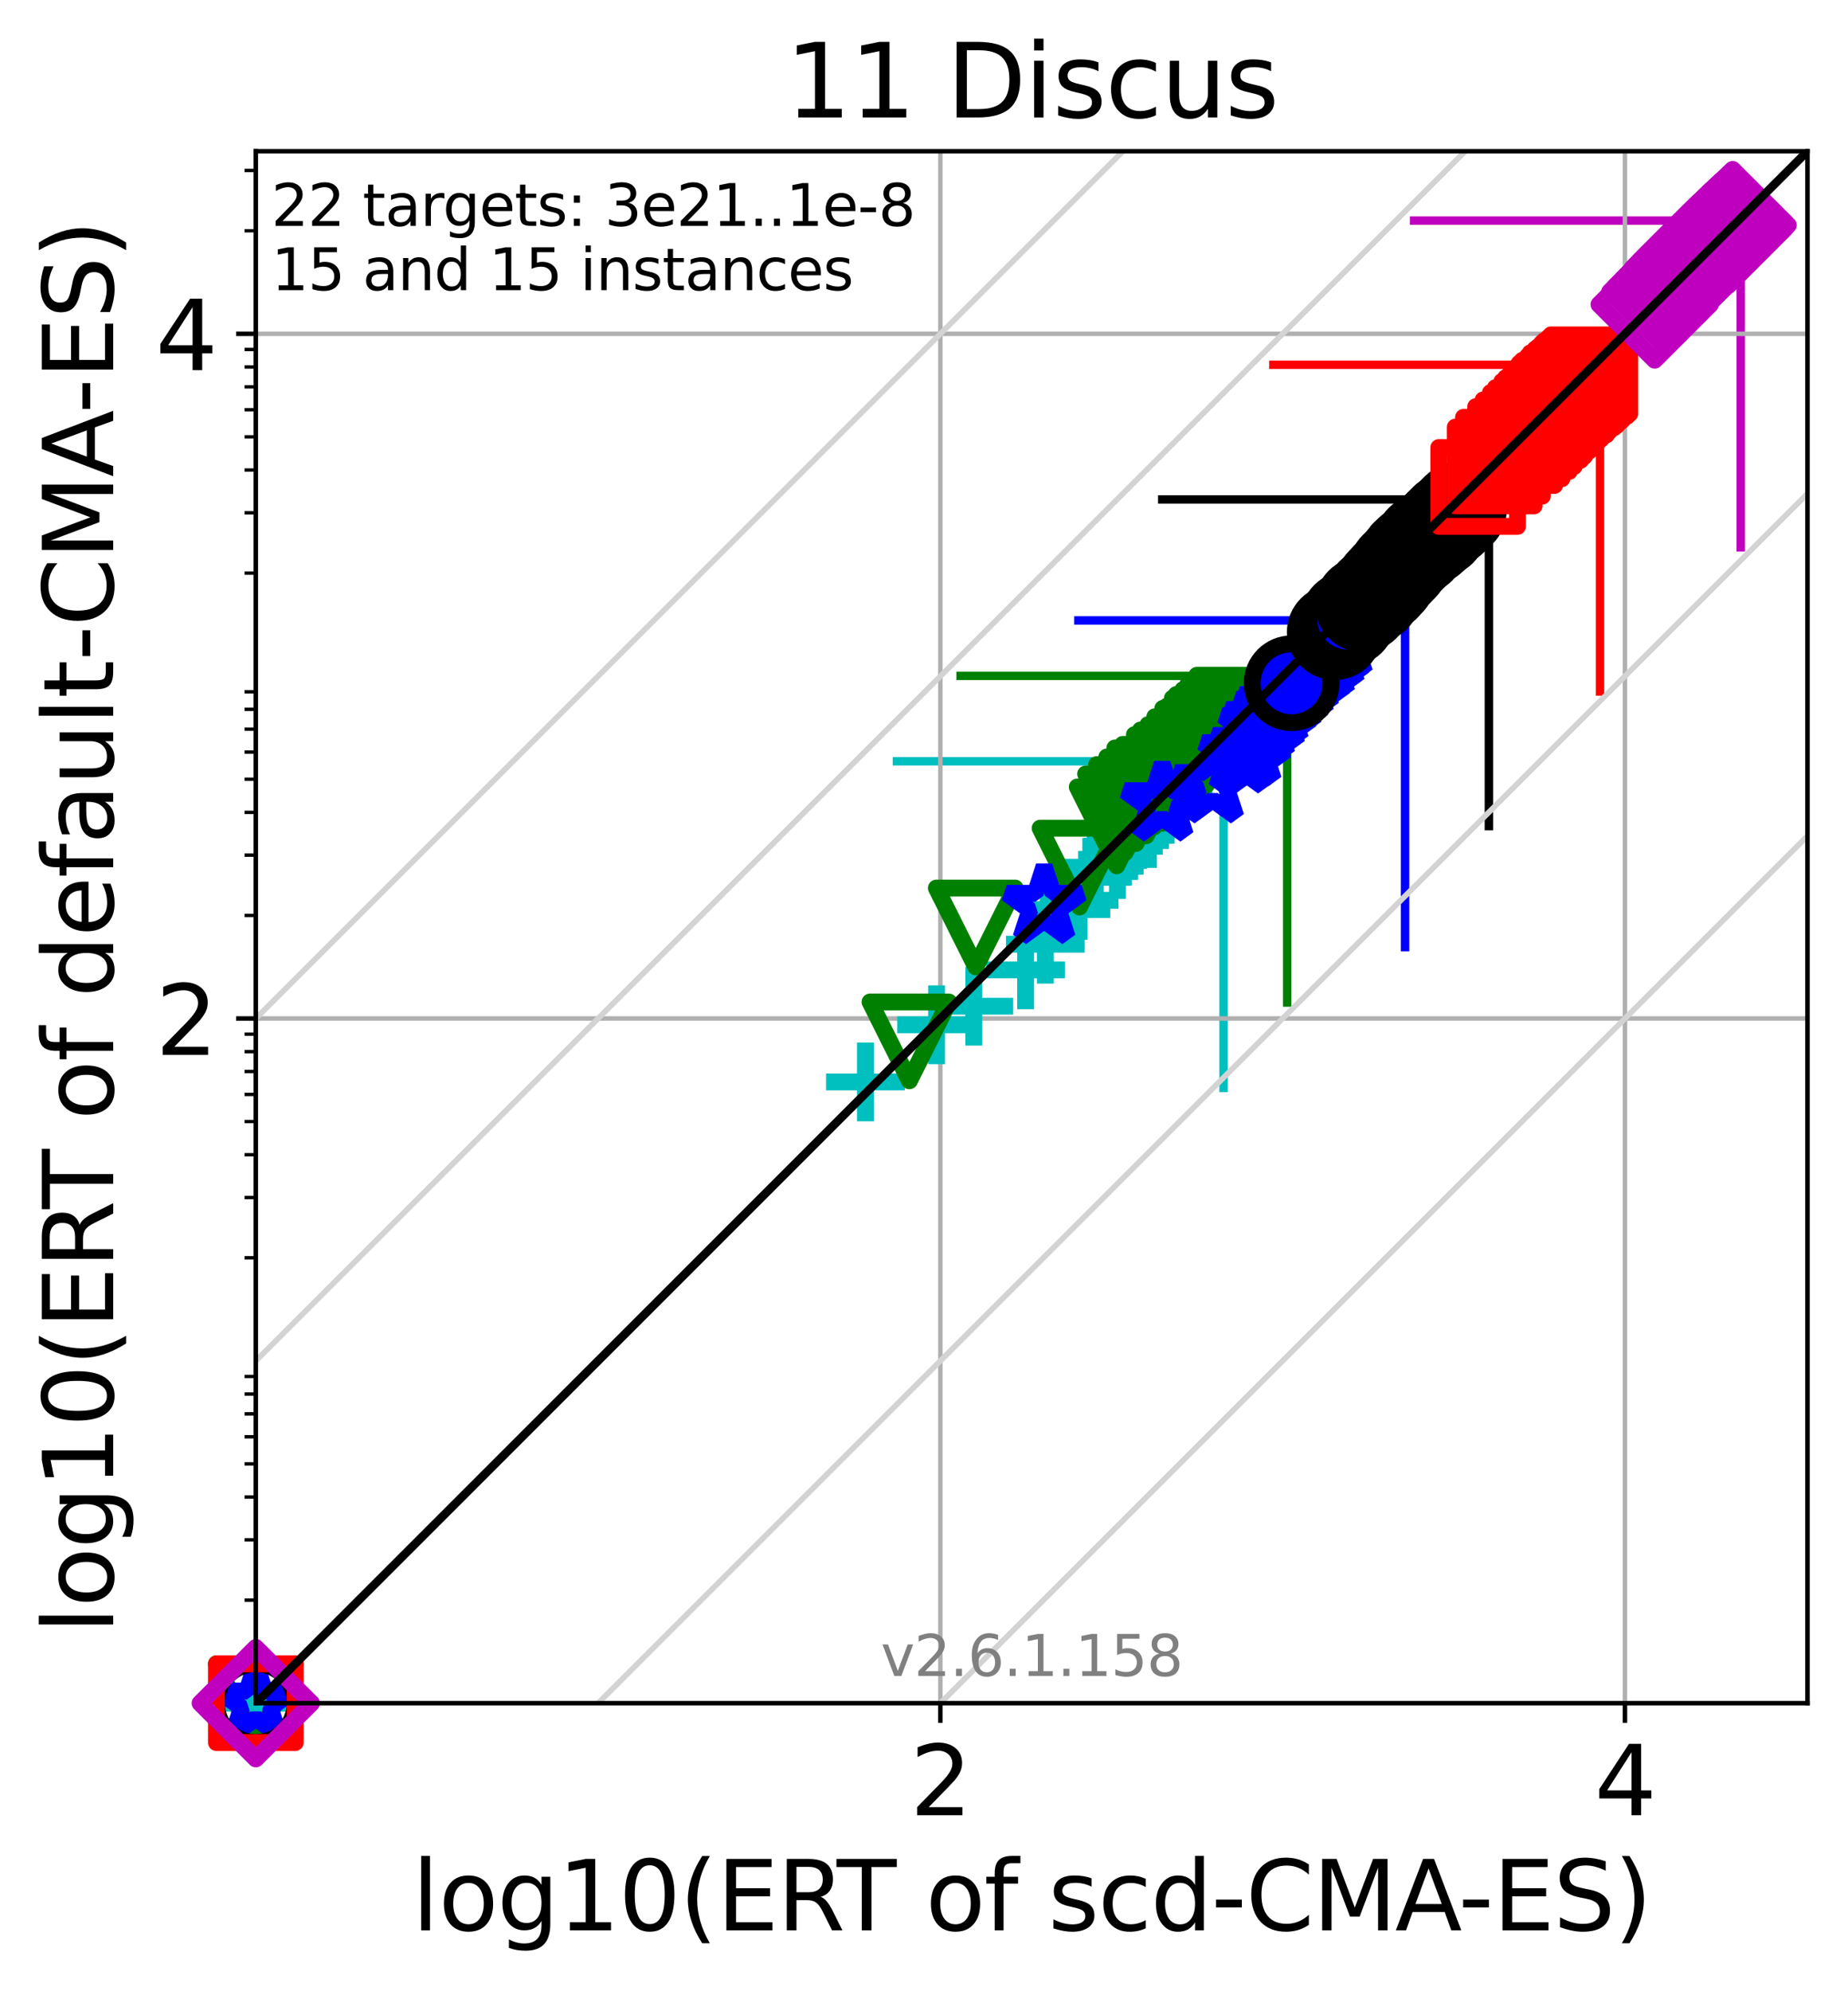 <?xml version="1.0" encoding="utf-8" standalone="no"?>
<!DOCTYPE svg PUBLIC "-//W3C//DTD SVG 1.1//EN"
  "http://www.w3.org/Graphics/SVG/1.1/DTD/svg11.dtd">
<svg xmlns:xlink="http://www.w3.org/1999/xlink" width="328.469pt" height="353.783pt" viewBox="0 0 328.469 353.783" xmlns="http://www.w3.org/2000/svg" version="1.1">
 <defs>
  <style type="text/css">*{stroke-linejoin: round; stroke-linecap: butt}</style>
 </defs>
 <g id="figure_1">
  <g id="patch_1">
   <path d="M 0 353.783 
L 328.469 353.783 
L 328.469 0 
L 0 0 
z
" style="fill: #ffffff"/>
  </g>
  <g id="axes_1">
   <g id="patch_2">
    <path d="M 45.469 302.677 
L 321.269 302.677 
L 321.269 26.877 
L 45.469 26.877 
z
" style="fill: #ffffff"/>
   </g>
   <g id="line2d_1">
    <path d="M 217.482 193.348 
L 217.482 135.293 
" clip-path="url(#p3192cc06ac)" style="fill: none; stroke: #00bfbf; stroke-width: 1.5; stroke-linecap: square"/>
   </g>
   <g id="line2d_2">
    <path d="M 159.427 135.293 
L 217.482 135.293 
" clip-path="url(#p3192cc06ac)" style="fill: none; stroke: #00bfbf; stroke-width: 1.5; stroke-linecap: square"/>
   </g>
   <g id="line2d_3">
    <path d="M 228.791 178.163 
L 228.791 120.109 
" clip-path="url(#p3192cc06ac)" style="fill: none; stroke: #008000; stroke-width: 1.5; stroke-linecap: square"/>
   </g>
   <g id="line2d_4">
    <path d="M 170.737 120.109 
L 228.791 120.109 
" clip-path="url(#p3192cc06ac)" style="fill: none; stroke: #008000; stroke-width: 1.5; stroke-linecap: square"/>
   </g>
   <g id="line2d_5">
    <path d="M 249.738 168.308 
L 249.738 110.253 
" clip-path="url(#p3192cc06ac)" style="fill: none; stroke: #0000ff; stroke-width: 1.5; stroke-linecap: square"/>
   </g>
   <g id="line2d_6">
    <path d="M 191.683 110.253 
L 249.738 110.253 
" clip-path="url(#p3192cc06ac)" style="fill: none; stroke: #0000ff; stroke-width: 1.5; stroke-linecap: square"/>
   </g>
   <g id="line2d_7">
    <path d="M 264.64 146.815 
L 264.64 88.76 
" clip-path="url(#p3192cc06ac)" style="fill: none; stroke: #000000; stroke-width: 1.5; stroke-linecap: square"/>
   </g>
   <g id="line2d_8">
    <path d="M 206.585 88.76 
L 264.64 88.76 
" clip-path="url(#p3192cc06ac)" style="fill: none; stroke: #000000; stroke-width: 1.5; stroke-linecap: square"/>
   </g>
   <g id="line2d_9">
    <path d="M 284.389 122.887 
L 284.389 64.832 
" clip-path="url(#p3192cc06ac)" style="fill: none; stroke: #ff0000; stroke-width: 1.5; stroke-linecap: square"/>
   </g>
   <g id="line2d_10">
    <path d="M 226.334 64.832 
L 284.389 64.832 
" clip-path="url(#p3192cc06ac)" style="fill: none; stroke: #ff0000; stroke-width: 1.5; stroke-linecap: square"/>
   </g>
   <g id="line2d_11">
    <path d="M 309.399 97.262 
L 309.399 39.207 
" clip-path="url(#p3192cc06ac)" style="fill: none; stroke: #bf00bf; stroke-width: 1.5; stroke-linecap: square"/>
   </g>
   <g id="line2d_12">
    <path d="M 251.344 39.207 
L 309.399 39.207 
" clip-path="url(#p3192cc06ac)" style="fill: none; stroke: #bf00bf; stroke-width: 1.5; stroke-linecap: square"/>
   </g>
   <g id="matplotlib.axis_1">
    <g id="xtick_1">
     <g id="line2d_13">
      <path d="M 167.146 302.677 
L 167.146 26.877 
" clip-path="url(#p3192cc06ac)" style="fill: none; stroke: #b0b0b0; stroke-width: 0.8; stroke-linecap: square"/>
     </g>
     <g id="line2d_14">
      <defs>
       <path id="mfc54dc6ce9" d="M 0 0 
L 0 3.5 
" style="stroke: #000000; stroke-width: 0.8"/>
      </defs>
      <g>
       <use xlink:href="#mfc54dc6ce9" x="167.146" y="302.677" style="stroke: #000000; stroke-width: 0.8"/>
      </g>
     </g>
     <g id="text_1">
      <!-- 2 -->
      <g transform="translate(161.738 322.595)scale(0.17 -0.17)">
       <defs>
        <path id="DejaVuSans-32" d="M 1228 531 
L 3431 531 
L 3431 0 
L 469 0 
L 469 531 
Q 828 903 1448 1529 
Q 2069 2156 2228 2338 
Q 2531 2678 2651 2914 
Q 2772 3150 2772 3378 
Q 2772 3750 2511 3984 
Q 2250 4219 1831 4219 
Q 1534 4219 1204 4116 
Q 875 4013 500 3803 
L 500 4441 
Q 881 4594 1212 4672 
Q 1544 4750 1819 4750 
Q 2544 4750 2975 4387 
Q 3406 4025 3406 3419 
Q 3406 3131 3298 2873 
Q 3191 2616 2906 2266 
Q 2828 2175 2409 1742 
Q 1991 1309 1228 531 
z
" transform="scale(0.016)"/>
       </defs>
       <use xlink:href="#DejaVuSans-32"/>
      </g>
     </g>
    </g>
    <g id="xtick_2">
     <g id="line2d_15">
      <path d="M 288.823 302.677 
L 288.823 26.877 
" clip-path="url(#p3192cc06ac)" style="fill: none; stroke: #b0b0b0; stroke-width: 0.8; stroke-linecap: square"/>
     </g>
     <g id="line2d_16">
      <g>
       <use xlink:href="#mfc54dc6ce9" x="288.823" y="302.677" style="stroke: #000000; stroke-width: 0.8"/>
      </g>
     </g>
     <g id="text_2">
      <!-- 4 -->
      <g transform="translate(283.415 322.595)scale(0.17 -0.17)">
       <defs>
        <path id="DejaVuSans-34" d="M 2419 4116 
L 825 1625 
L 2419 1625 
L 2419 4116 
z
M 2253 4666 
L 3047 4666 
L 3047 1625 
L 3713 1625 
L 3713 1100 
L 3047 1100 
L 3047 0 
L 2419 0 
L 2419 1100 
L 313 1100 
L 313 1709 
L 2253 4666 
z
" transform="scale(0.016)"/>
       </defs>
       <use xlink:href="#DejaVuSans-34"/>
      </g>
     </g>
    </g>
    <g id="text_3">
     <!-- log10(ERT of scd-CMA-ES) -->
     <g transform="translate(73.222 343.047)scale(0.17 -0.17)">
      <defs>
       <path id="DejaVuSans-6c" d="M 603 4863 
L 1178 4863 
L 1178 0 
L 603 0 
L 603 4863 
z
" transform="scale(0.016)"/>
       <path id="DejaVuSans-6f" d="M 1959 3097 
Q 1497 3097 1228 2736 
Q 959 2375 959 1747 
Q 959 1119 1226 758 
Q 1494 397 1959 397 
Q 2419 397 2687 759 
Q 2956 1122 2956 1747 
Q 2956 2369 2687 2733 
Q 2419 3097 1959 3097 
z
M 1959 3584 
Q 2709 3584 3137 3096 
Q 3566 2609 3566 1747 
Q 3566 888 3137 398 
Q 2709 -91 1959 -91 
Q 1206 -91 779 398 
Q 353 888 353 1747 
Q 353 2609 779 3096 
Q 1206 3584 1959 3584 
z
" transform="scale(0.016)"/>
       <path id="DejaVuSans-67" d="M 2906 1791 
Q 2906 2416 2648 2759 
Q 2391 3103 1925 3103 
Q 1463 3103 1205 2759 
Q 947 2416 947 1791 
Q 947 1169 1205 825 
Q 1463 481 1925 481 
Q 2391 481 2648 825 
Q 2906 1169 2906 1791 
z
M 3481 434 
Q 3481 -459 3084 -895 
Q 2688 -1331 1869 -1331 
Q 1566 -1331 1297 -1286 
Q 1028 -1241 775 -1147 
L 775 -588 
Q 1028 -725 1275 -790 
Q 1522 -856 1778 -856 
Q 2344 -856 2625 -561 
Q 2906 -266 2906 331 
L 2906 616 
Q 2728 306 2450 153 
Q 2172 0 1784 0 
Q 1141 0 747 490 
Q 353 981 353 1791 
Q 353 2603 747 3093 
Q 1141 3584 1784 3584 
Q 2172 3584 2450 3431 
Q 2728 3278 2906 2969 
L 2906 3500 
L 3481 3500 
L 3481 434 
z
" transform="scale(0.016)"/>
       <path id="DejaVuSans-31" d="M 794 531 
L 1825 531 
L 1825 4091 
L 703 3866 
L 703 4441 
L 1819 4666 
L 2450 4666 
L 2450 531 
L 3481 531 
L 3481 0 
L 794 0 
L 794 531 
z
" transform="scale(0.016)"/>
       <path id="DejaVuSans-30" d="M 2034 4250 
Q 1547 4250 1301 3770 
Q 1056 3291 1056 2328 
Q 1056 1369 1301 889 
Q 1547 409 2034 409 
Q 2525 409 2770 889 
Q 3016 1369 3016 2328 
Q 3016 3291 2770 3770 
Q 2525 4250 2034 4250 
z
M 2034 4750 
Q 2819 4750 3233 4129 
Q 3647 3509 3647 2328 
Q 3647 1150 3233 529 
Q 2819 -91 2034 -91 
Q 1250 -91 836 529 
Q 422 1150 422 2328 
Q 422 3509 836 4129 
Q 1250 4750 2034 4750 
z
" transform="scale(0.016)"/>
       <path id="DejaVuSans-28" d="M 1984 4856 
Q 1566 4138 1362 3434 
Q 1159 2731 1159 2009 
Q 1159 1288 1364 580 
Q 1569 -128 1984 -844 
L 1484 -844 
Q 1016 -109 783 600 
Q 550 1309 550 2009 
Q 550 2706 781 3412 
Q 1013 4119 1484 4856 
L 1984 4856 
z
" transform="scale(0.016)"/>
       <path id="DejaVuSans-45" d="M 628 4666 
L 3578 4666 
L 3578 4134 
L 1259 4134 
L 1259 2753 
L 3481 2753 
L 3481 2222 
L 1259 2222 
L 1259 531 
L 3634 531 
L 3634 0 
L 628 0 
L 628 4666 
z
" transform="scale(0.016)"/>
       <path id="DejaVuSans-52" d="M 2841 2188 
Q 3044 2119 3236 1894 
Q 3428 1669 3622 1275 
L 4263 0 
L 3584 0 
L 2988 1197 
Q 2756 1666 2539 1819 
Q 2322 1972 1947 1972 
L 1259 1972 
L 1259 0 
L 628 0 
L 628 4666 
L 2053 4666 
Q 2853 4666 3247 4331 
Q 3641 3997 3641 3322 
Q 3641 2881 3436 2590 
Q 3231 2300 2841 2188 
z
M 1259 4147 
L 1259 2491 
L 2053 2491 
Q 2509 2491 2742 2702 
Q 2975 2913 2975 3322 
Q 2975 3731 2742 3939 
Q 2509 4147 2053 4147 
L 1259 4147 
z
" transform="scale(0.016)"/>
       <path id="DejaVuSans-54" d="M -19 4666 
L 3928 4666 
L 3928 4134 
L 2272 4134 
L 2272 0 
L 1638 0 
L 1638 4134 
L -19 4134 
L -19 4666 
z
" transform="scale(0.016)"/>
       <path id="DejaVuSans-20" transform="scale(0.016)"/>
       <path id="DejaVuSans-66" d="M 2375 4863 
L 2375 4384 
L 1825 4384 
Q 1516 4384 1395 4259 
Q 1275 4134 1275 3809 
L 1275 3500 
L 2222 3500 
L 2222 3053 
L 1275 3053 
L 1275 0 
L 697 0 
L 697 3053 
L 147 3053 
L 147 3500 
L 697 3500 
L 697 3744 
Q 697 4328 969 4595 
Q 1241 4863 1831 4863 
L 2375 4863 
z
" transform="scale(0.016)"/>
       <path id="DejaVuSans-73" d="M 2834 3397 
L 2834 2853 
Q 2591 2978 2328 3040 
Q 2066 3103 1784 3103 
Q 1356 3103 1142 2972 
Q 928 2841 928 2578 
Q 928 2378 1081 2264 
Q 1234 2150 1697 2047 
L 1894 2003 
Q 2506 1872 2764 1633 
Q 3022 1394 3022 966 
Q 3022 478 2636 193 
Q 2250 -91 1575 -91 
Q 1294 -91 989 -36 
Q 684 19 347 128 
L 347 722 
Q 666 556 975 473 
Q 1284 391 1588 391 
Q 1994 391 2212 530 
Q 2431 669 2431 922 
Q 2431 1156 2273 1281 
Q 2116 1406 1581 1522 
L 1381 1569 
Q 847 1681 609 1914 
Q 372 2147 372 2553 
Q 372 3047 722 3315 
Q 1072 3584 1716 3584 
Q 2034 3584 2315 3537 
Q 2597 3491 2834 3397 
z
" transform="scale(0.016)"/>
       <path id="DejaVuSans-63" d="M 3122 3366 
L 3122 2828 
Q 2878 2963 2633 3030 
Q 2388 3097 2138 3097 
Q 1578 3097 1268 2742 
Q 959 2388 959 1747 
Q 959 1106 1268 751 
Q 1578 397 2138 397 
Q 2388 397 2633 464 
Q 2878 531 3122 666 
L 3122 134 
Q 2881 22 2623 -34 
Q 2366 -91 2075 -91 
Q 1284 -91 818 406 
Q 353 903 353 1747 
Q 353 2603 823 3093 
Q 1294 3584 2113 3584 
Q 2378 3584 2631 3529 
Q 2884 3475 3122 3366 
z
" transform="scale(0.016)"/>
       <path id="DejaVuSans-64" d="M 2906 2969 
L 2906 4863 
L 3481 4863 
L 3481 0 
L 2906 0 
L 2906 525 
Q 2725 213 2448 61 
Q 2172 -91 1784 -91 
Q 1150 -91 751 415 
Q 353 922 353 1747 
Q 353 2572 751 3078 
Q 1150 3584 1784 3584 
Q 2172 3584 2448 3432 
Q 2725 3281 2906 2969 
z
M 947 1747 
Q 947 1113 1208 752 
Q 1469 391 1925 391 
Q 2381 391 2643 752 
Q 2906 1113 2906 1747 
Q 2906 2381 2643 2742 
Q 2381 3103 1925 3103 
Q 1469 3103 1208 2742 
Q 947 2381 947 1747 
z
" transform="scale(0.016)"/>
       <path id="DejaVuSans-2d" d="M 313 2009 
L 1997 2009 
L 1997 1497 
L 313 1497 
L 313 2009 
z
" transform="scale(0.016)"/>
       <path id="DejaVuSans-43" d="M 4122 4306 
L 4122 3641 
Q 3803 3938 3442 4084 
Q 3081 4231 2675 4231 
Q 1875 4231 1450 3742 
Q 1025 3253 1025 2328 
Q 1025 1406 1450 917 
Q 1875 428 2675 428 
Q 3081 428 3442 575 
Q 3803 722 4122 1019 
L 4122 359 
Q 3791 134 3420 21 
Q 3050 -91 2638 -91 
Q 1578 -91 968 557 
Q 359 1206 359 2328 
Q 359 3453 968 4101 
Q 1578 4750 2638 4750 
Q 3056 4750 3426 4639 
Q 3797 4528 4122 4306 
z
" transform="scale(0.016)"/>
       <path id="DejaVuSans-4d" d="M 628 4666 
L 1569 4666 
L 2759 1491 
L 3956 4666 
L 4897 4666 
L 4897 0 
L 4281 0 
L 4281 4097 
L 3078 897 
L 2444 897 
L 1241 4097 
L 1241 0 
L 628 0 
L 628 4666 
z
" transform="scale(0.016)"/>
       <path id="DejaVuSans-41" d="M 2188 4044 
L 1331 1722 
L 3047 1722 
L 2188 4044 
z
M 1831 4666 
L 2547 4666 
L 4325 0 
L 3669 0 
L 3244 1197 
L 1141 1197 
L 716 0 
L 50 0 
L 1831 4666 
z
" transform="scale(0.016)"/>
       <path id="DejaVuSans-53" d="M 3425 4513 
L 3425 3897 
Q 3066 4069 2747 4153 
Q 2428 4238 2131 4238 
Q 1616 4238 1336 4038 
Q 1056 3838 1056 3469 
Q 1056 3159 1242 3001 
Q 1428 2844 1947 2747 
L 2328 2669 
Q 3034 2534 3370 2195 
Q 3706 1856 3706 1288 
Q 3706 609 3251 259 
Q 2797 -91 1919 -91 
Q 1588 -91 1214 -16 
Q 841 59 441 206 
L 441 856 
Q 825 641 1194 531 
Q 1563 422 1919 422 
Q 2459 422 2753 634 
Q 3047 847 3047 1241 
Q 3047 1584 2836 1778 
Q 2625 1972 2144 2069 
L 1759 2144 
Q 1053 2284 737 2584 
Q 422 2884 422 3419 
Q 422 4038 858 4394 
Q 1294 4750 2059 4750 
Q 2388 4750 2728 4690 
Q 3069 4631 3425 4513 
z
" transform="scale(0.016)"/>
       <path id="DejaVuSans-29" d="M 513 4856 
L 1013 4856 
Q 1481 4119 1714 3412 
Q 1947 2706 1947 2009 
Q 1947 1309 1714 600 
Q 1481 -109 1013 -844 
L 513 -844 
Q 928 -128 1133 580 
Q 1338 1288 1338 2009 
Q 1338 2731 1133 3434 
Q 928 4138 513 4856 
z
" transform="scale(0.016)"/>
      </defs>
      <use xlink:href="#DejaVuSans-6c"/>
      <use xlink:href="#DejaVuSans-6f" x="27.783"/>
      <use xlink:href="#DejaVuSans-67" x="88.965"/>
      <use xlink:href="#DejaVuSans-31" x="152.441"/>
      <use xlink:href="#DejaVuSans-30" x="216.064"/>
      <use xlink:href="#DejaVuSans-28" x="279.688"/>
      <use xlink:href="#DejaVuSans-45" x="318.701"/>
      <use xlink:href="#DejaVuSans-52" x="381.885"/>
      <use xlink:href="#DejaVuSans-54" x="444.117"/>
      <use xlink:href="#DejaVuSans-20" x="505.201"/>
      <use xlink:href="#DejaVuSans-6f" x="536.988"/>
      <use xlink:href="#DejaVuSans-66" x="598.17"/>
      <use xlink:href="#DejaVuSans-20" x="633.375"/>
      <use xlink:href="#DejaVuSans-73" x="665.162"/>
      <use xlink:href="#DejaVuSans-63" x="717.262"/>
      <use xlink:href="#DejaVuSans-64" x="772.242"/>
      <use xlink:href="#DejaVuSans-2d" x="835.719"/>
      <use xlink:href="#DejaVuSans-43" x="871.803"/>
      <use xlink:href="#DejaVuSans-4d" x="941.627"/>
      <use xlink:href="#DejaVuSans-41" x="1027.906"/>
      <use xlink:href="#DejaVuSans-2d" x="1094.064"/>
      <use xlink:href="#DejaVuSans-45" x="1130.148"/>
      <use xlink:href="#DejaVuSans-53" x="1193.332"/>
      <use xlink:href="#DejaVuSans-29" x="1256.809"/>
     </g>
    </g>
   </g>
   <g id="matplotlib.axis_2">
    <g id="ytick_1">
     <g id="line2d_17">
      <path d="M 45.469 181 
L 321.269 181 
" clip-path="url(#p3192cc06ac)" style="fill: none; stroke: #b0b0b0; stroke-width: 0.8; stroke-linecap: square"/>
     </g>
     <g id="line2d_18">
      <defs>
       <path id="m79b3d134c7" d="M 0 0 
L -3.5 0 
" style="stroke: #000000; stroke-width: 0.8"/>
      </defs>
      <g>
       <use xlink:href="#m79b3d134c7" x="45.469" y="181" style="stroke: #000000; stroke-width: 0.8"/>
      </g>
     </g>
     <g id="text_4">
      <!-- 2 -->
      <g transform="translate(27.653 187.459)scale(0.17 -0.17)">
       <use xlink:href="#DejaVuSans-32"/>
      </g>
     </g>
    </g>
    <g id="ytick_2">
     <g id="line2d_19">
      <path d="M 45.469 59.323 
L 321.269 59.323 
" clip-path="url(#p3192cc06ac)" style="fill: none; stroke: #b0b0b0; stroke-width: 0.8; stroke-linecap: square"/>
     </g>
     <g id="line2d_20">
      <g>
       <use xlink:href="#m79b3d134c7" x="45.469" y="59.323" style="stroke: #000000; stroke-width: 0.8"/>
      </g>
     </g>
     <g id="text_5">
      <!-- 4 -->
      <g transform="translate(27.653 65.781)scale(0.17 -0.17)">
       <use xlink:href="#DejaVuSans-34"/>
      </g>
     </g>
    </g>
    <g id="ytick_3">
     <g id="line2d_21">
      <defs>
       <path id="m96c5f62223" d="M 0 0 
L -2 0 
" style="stroke: #000000; stroke-width: 0.6"/>
      </defs>
      <g>
       <use xlink:href="#m96c5f62223" x="45.469" y="284.363" style="stroke: #000000; stroke-width: 0.6"/>
      </g>
     </g>
    </g>
    <g id="ytick_4">
     <g id="line2d_22">
      <g>
       <use xlink:href="#m96c5f62223" x="45.469" y="273.65" style="stroke: #000000; stroke-width: 0.6"/>
      </g>
     </g>
    </g>
    <g id="ytick_5">
     <g id="line2d_23">
      <g>
       <use xlink:href="#m96c5f62223" x="45.469" y="266.049" style="stroke: #000000; stroke-width: 0.6"/>
      </g>
     </g>
    </g>
    <g id="ytick_6">
     <g id="line2d_24">
      <g>
       <use xlink:href="#m96c5f62223" x="45.469" y="260.153" style="stroke: #000000; stroke-width: 0.6"/>
      </g>
     </g>
    </g>
    <g id="ytick_7">
     <g id="line2d_25">
      <g>
       <use xlink:href="#m96c5f62223" x="45.469" y="255.336" style="stroke: #000000; stroke-width: 0.6"/>
      </g>
     </g>
    </g>
    <g id="ytick_8">
     <g id="line2d_26">
      <g>
       <use xlink:href="#m96c5f62223" x="45.469" y="251.263" style="stroke: #000000; stroke-width: 0.6"/>
      </g>
     </g>
    </g>
    <g id="ytick_9">
     <g id="line2d_27">
      <g>
       <use xlink:href="#m96c5f62223" x="45.469" y="247.734" style="stroke: #000000; stroke-width: 0.6"/>
      </g>
     </g>
    </g>
    <g id="ytick_10">
     <g id="line2d_28">
      <g>
       <use xlink:href="#m96c5f62223" x="45.469" y="244.622" style="stroke: #000000; stroke-width: 0.6"/>
      </g>
     </g>
    </g>
    <g id="ytick_11">
     <g id="line2d_29">
      <g>
       <use xlink:href="#m96c5f62223" x="45.469" y="223.524" style="stroke: #000000; stroke-width: 0.6"/>
      </g>
     </g>
    </g>
    <g id="ytick_12">
     <g id="line2d_30">
      <g>
       <use xlink:href="#m96c5f62223" x="45.469" y="212.811" style="stroke: #000000; stroke-width: 0.6"/>
      </g>
     </g>
    </g>
    <g id="ytick_13">
     <g id="line2d_31">
      <g>
       <use xlink:href="#m96c5f62223" x="45.469" y="205.21" style="stroke: #000000; stroke-width: 0.6"/>
      </g>
     </g>
    </g>
    <g id="ytick_14">
     <g id="line2d_32">
      <g>
       <use xlink:href="#m96c5f62223" x="45.469" y="199.314" style="stroke: #000000; stroke-width: 0.6"/>
      </g>
     </g>
    </g>
    <g id="ytick_15">
     <g id="line2d_33">
      <g>
       <use xlink:href="#m96c5f62223" x="45.469" y="194.497" style="stroke: #000000; stroke-width: 0.6"/>
      </g>
     </g>
    </g>
    <g id="ytick_16">
     <g id="line2d_34">
      <g>
       <use xlink:href="#m96c5f62223" x="45.469" y="190.424" style="stroke: #000000; stroke-width: 0.6"/>
      </g>
     </g>
    </g>
    <g id="ytick_17">
     <g id="line2d_35">
      <g>
       <use xlink:href="#m96c5f62223" x="45.469" y="186.896" style="stroke: #000000; stroke-width: 0.6"/>
      </g>
     </g>
    </g>
    <g id="ytick_18">
     <g id="line2d_36">
      <g>
       <use xlink:href="#m96c5f62223" x="45.469" y="183.784" style="stroke: #000000; stroke-width: 0.6"/>
      </g>
     </g>
    </g>
    <g id="ytick_19">
     <g id="line2d_37">
      <g>
       <use xlink:href="#m96c5f62223" x="45.469" y="162.686" style="stroke: #000000; stroke-width: 0.6"/>
      </g>
     </g>
    </g>
    <g id="ytick_20">
     <g id="line2d_38">
      <g>
       <use xlink:href="#m96c5f62223" x="45.469" y="151.973" style="stroke: #000000; stroke-width: 0.6"/>
      </g>
     </g>
    </g>
    <g id="ytick_21">
     <g id="line2d_39">
      <g>
       <use xlink:href="#m96c5f62223" x="45.469" y="144.372" style="stroke: #000000; stroke-width: 0.6"/>
      </g>
     </g>
    </g>
    <g id="ytick_22">
     <g id="line2d_40">
      <g>
       <use xlink:href="#m96c5f62223" x="45.469" y="138.476" style="stroke: #000000; stroke-width: 0.6"/>
      </g>
     </g>
    </g>
    <g id="ytick_23">
     <g id="line2d_41">
      <g>
       <use xlink:href="#m96c5f62223" x="45.469" y="133.658" style="stroke: #000000; stroke-width: 0.6"/>
      </g>
     </g>
    </g>
    <g id="ytick_24">
     <g id="line2d_42">
      <g>
       <use xlink:href="#m96c5f62223" x="45.469" y="129.585" style="stroke: #000000; stroke-width: 0.6"/>
      </g>
     </g>
    </g>
    <g id="ytick_25">
     <g id="line2d_43">
      <g>
       <use xlink:href="#m96c5f62223" x="45.469" y="126.057" style="stroke: #000000; stroke-width: 0.6"/>
      </g>
     </g>
    </g>
    <g id="ytick_26">
     <g id="line2d_44">
      <g>
       <use xlink:href="#m96c5f62223" x="45.469" y="122.945" style="stroke: #000000; stroke-width: 0.6"/>
      </g>
     </g>
    </g>
    <g id="ytick_27">
     <g id="line2d_45">
      <g>
       <use xlink:href="#m96c5f62223" x="45.469" y="101.847" style="stroke: #000000; stroke-width: 0.6"/>
      </g>
     </g>
    </g>
    <g id="ytick_28">
     <g id="line2d_46">
      <g>
       <use xlink:href="#m96c5f62223" x="45.469" y="91.134" style="stroke: #000000; stroke-width: 0.6"/>
      </g>
     </g>
    </g>
    <g id="ytick_29">
     <g id="line2d_47">
      <g>
       <use xlink:href="#m96c5f62223" x="45.469" y="83.533" style="stroke: #000000; stroke-width: 0.6"/>
      </g>
     </g>
    </g>
    <g id="ytick_30">
     <g id="line2d_48">
      <g>
       <use xlink:href="#m96c5f62223" x="45.469" y="77.637" style="stroke: #000000; stroke-width: 0.6"/>
      </g>
     </g>
    </g>
    <g id="ytick_31">
     <g id="line2d_49">
      <g>
       <use xlink:href="#m96c5f62223" x="45.469" y="72.82" style="stroke: #000000; stroke-width: 0.6"/>
      </g>
     </g>
    </g>
    <g id="ytick_32">
     <g id="line2d_50">
      <g>
       <use xlink:href="#m96c5f62223" x="45.469" y="68.747" style="stroke: #000000; stroke-width: 0.6"/>
      </g>
     </g>
    </g>
    <g id="ytick_33">
     <g id="line2d_51">
      <g>
       <use xlink:href="#m96c5f62223" x="45.469" y="65.219" style="stroke: #000000; stroke-width: 0.6"/>
      </g>
     </g>
    </g>
    <g id="ytick_34">
     <g id="line2d_52">
      <g>
       <use xlink:href="#m96c5f62223" x="45.469" y="62.107" style="stroke: #000000; stroke-width: 0.6"/>
      </g>
     </g>
    </g>
    <g id="ytick_35">
     <g id="line2d_53">
      <g>
       <use xlink:href="#m96c5f62223" x="45.469" y="41.009" style="stroke: #000000; stroke-width: 0.6"/>
      </g>
     </g>
    </g>
    <g id="ytick_36">
     <g id="line2d_54">
      <g>
       <use xlink:href="#m96c5f62223" x="45.469" y="30.295" style="stroke: #000000; stroke-width: 0.6"/>
      </g>
     </g>
    </g>
    <g id="text_6">
     <!-- log10(ERT of default-CMA-ES) -->
     <g transform="translate(20.117 290.334)rotate(-90)scale(0.17 -0.17)">
      <defs>
       <path id="DejaVuSans-65" d="M 3597 1894 
L 3597 1613 
L 953 1613 
Q 991 1019 1311 708 
Q 1631 397 2203 397 
Q 2534 397 2845 478 
Q 3156 559 3463 722 
L 3463 178 
Q 3153 47 2828 -22 
Q 2503 -91 2169 -91 
Q 1331 -91 842 396 
Q 353 884 353 1716 
Q 353 2575 817 3079 
Q 1281 3584 2069 3584 
Q 2775 3584 3186 3129 
Q 3597 2675 3597 1894 
z
M 3022 2063 
Q 3016 2534 2758 2815 
Q 2500 3097 2075 3097 
Q 1594 3097 1305 2825 
Q 1016 2553 972 2059 
L 3022 2063 
z
" transform="scale(0.016)"/>
       <path id="DejaVuSans-61" d="M 2194 1759 
Q 1497 1759 1228 1600 
Q 959 1441 959 1056 
Q 959 750 1161 570 
Q 1363 391 1709 391 
Q 2188 391 2477 730 
Q 2766 1069 2766 1631 
L 2766 1759 
L 2194 1759 
z
M 3341 1997 
L 3341 0 
L 2766 0 
L 2766 531 
Q 2569 213 2275 61 
Q 1981 -91 1556 -91 
Q 1019 -91 701 211 
Q 384 513 384 1019 
Q 384 1609 779 1909 
Q 1175 2209 1959 2209 
L 2766 2209 
L 2766 2266 
Q 2766 2663 2505 2880 
Q 2244 3097 1772 3097 
Q 1472 3097 1187 3025 
Q 903 2953 641 2809 
L 641 3341 
Q 956 3463 1253 3523 
Q 1550 3584 1831 3584 
Q 2591 3584 2966 3190 
Q 3341 2797 3341 1997 
z
" transform="scale(0.016)"/>
       <path id="DejaVuSans-75" d="M 544 1381 
L 544 3500 
L 1119 3500 
L 1119 1403 
Q 1119 906 1312 657 
Q 1506 409 1894 409 
Q 2359 409 2629 706 
Q 2900 1003 2900 1516 
L 2900 3500 
L 3475 3500 
L 3475 0 
L 2900 0 
L 2900 538 
Q 2691 219 2414 64 
Q 2138 -91 1772 -91 
Q 1169 -91 856 284 
Q 544 659 544 1381 
z
M 1991 3584 
L 1991 3584 
z
" transform="scale(0.016)"/>
       <path id="DejaVuSans-74" d="M 1172 4494 
L 1172 3500 
L 2356 3500 
L 2356 3053 
L 1172 3053 
L 1172 1153 
Q 1172 725 1289 603 
Q 1406 481 1766 481 
L 2356 481 
L 2356 0 
L 1766 0 
Q 1100 0 847 248 
Q 594 497 594 1153 
L 594 3053 
L 172 3053 
L 172 3500 
L 594 3500 
L 594 4494 
L 1172 4494 
z
" transform="scale(0.016)"/>
      </defs>
      <use xlink:href="#DejaVuSans-6c"/>
      <use xlink:href="#DejaVuSans-6f" x="27.783"/>
      <use xlink:href="#DejaVuSans-67" x="88.965"/>
      <use xlink:href="#DejaVuSans-31" x="152.441"/>
      <use xlink:href="#DejaVuSans-30" x="216.064"/>
      <use xlink:href="#DejaVuSans-28" x="279.688"/>
      <use xlink:href="#DejaVuSans-45" x="318.701"/>
      <use xlink:href="#DejaVuSans-52" x="381.885"/>
      <use xlink:href="#DejaVuSans-54" x="444.117"/>
      <use xlink:href="#DejaVuSans-20" x="505.201"/>
      <use xlink:href="#DejaVuSans-6f" x="536.988"/>
      <use xlink:href="#DejaVuSans-66" x="598.17"/>
      <use xlink:href="#DejaVuSans-20" x="633.375"/>
      <use xlink:href="#DejaVuSans-64" x="665.162"/>
      <use xlink:href="#DejaVuSans-65" x="728.639"/>
      <use xlink:href="#DejaVuSans-66" x="790.162"/>
      <use xlink:href="#DejaVuSans-61" x="825.367"/>
      <use xlink:href="#DejaVuSans-75" x="886.646"/>
      <use xlink:href="#DejaVuSans-6c" x="950.025"/>
      <use xlink:href="#DejaVuSans-74" x="977.809"/>
      <use xlink:href="#DejaVuSans-2d" x="1017.018"/>
      <use xlink:href="#DejaVuSans-43" x="1053.102"/>
      <use xlink:href="#DejaVuSans-4d" x="1122.926"/>
      <use xlink:href="#DejaVuSans-41" x="1209.205"/>
      <use xlink:href="#DejaVuSans-2d" x="1275.363"/>
      <use xlink:href="#DejaVuSans-45" x="1311.447"/>
      <use xlink:href="#DejaVuSans-53" x="1374.631"/>
      <use xlink:href="#DejaVuSans-29" x="1438.107"/>
     </g>
    </g>
   </g>
   <g id="line2d_55">
    <defs>
     <path id="mdc27a09c48" d="M -7 0 
L 7 0 
M 0 7 
L 0 -7 
" style="stroke: #00bfbf; stroke-width: 3"/>
    </defs>
    <g>
     <use xlink:href="#mdc27a09c48" x="45.469" y="302.677" style="fill-opacity: 0; stroke: #00bfbf; stroke-width: 3"/>
     <use xlink:href="#mdc27a09c48" x="153.825" y="192.274" style="fill-opacity: 0; stroke: #00bfbf; stroke-width: 3"/>
     <use xlink:href="#mdc27a09c48" x="166.468" y="182.115" style="fill-opacity: 0; stroke: #00bfbf; stroke-width: 3"/>
     <use xlink:href="#mdc27a09c48" x="173.084" y="178.82" style="fill-opacity: 0; stroke: #00bfbf; stroke-width: 3"/>
     <use xlink:href="#mdc27a09c48" x="182.292" y="172.363" style="fill-opacity: 0; stroke: #00bfbf; stroke-width: 3"/>
     <use xlink:href="#mdc27a09c48" x="185.802" y="167.801" style="fill-opacity: 0; stroke: #00bfbf; stroke-width: 3"/>
     <use xlink:href="#mdc27a09c48" x="190.336" y="161.641" style="fill-opacity: 0; stroke: #00bfbf; stroke-width: 3"/>
     <use xlink:href="#mdc27a09c48" x="191.803" y="160" style="fill-opacity: 0; stroke: #00bfbf; stroke-width: 3"/>
     <use xlink:href="#mdc27a09c48" x="193.875" y="155.917" style="fill-opacity: 0; stroke: #00bfbf; stroke-width: 3"/>
     <use xlink:href="#mdc27a09c48" x="194.676" y="154.118" style="fill-opacity: 0; stroke: #00bfbf; stroke-width: 3"/>
     <use xlink:href="#mdc27a09c48" x="198.628" y="152.729" style="fill-opacity: 0; stroke: #00bfbf; stroke-width: 3"/>
     <use xlink:href="#mdc27a09c48" x="199.672" y="150.389" style="fill-opacity: 0; stroke: #00bfbf; stroke-width: 3"/>
     <use xlink:href="#mdc27a09c48" x="200.78" y="149.38" style="fill-opacity: 0; stroke: #00bfbf; stroke-width: 3"/>
     <use xlink:href="#mdc27a09c48" x="201.767" y="148.449" style="fill-opacity: 0; stroke: #00bfbf; stroke-width: 3"/>
     <use xlink:href="#mdc27a09c48" x="202.382" y="147.416" style="fill-opacity: 0; stroke: #00bfbf; stroke-width: 3"/>
     <use xlink:href="#mdc27a09c48" x="202.673" y="146.398" style="fill-opacity: 0; stroke: #00bfbf; stroke-width: 3"/>
     <use xlink:href="#mdc27a09c48" x="204.081" y="144.847" style="fill-opacity: 0; stroke: #00bfbf; stroke-width: 3"/>
     <use xlink:href="#mdc27a09c48" x="204.798" y="144.288" style="fill-opacity: 0; stroke: #00bfbf; stroke-width: 3"/>
     <use xlink:href="#mdc27a09c48" x="206.007" y="143.268" style="fill-opacity: 0; stroke: #00bfbf; stroke-width: 3"/>
     <use xlink:href="#mdc27a09c48" x="207.031" y="142.322" style="fill-opacity: 0; stroke: #00bfbf; stroke-width: 3"/>
     <use xlink:href="#mdc27a09c48" x="207.689" y="141.088" style="fill-opacity: 0; stroke: #00bfbf; stroke-width: 3"/>
     <use xlink:href="#mdc27a09c48" x="208.5" y="140.648" style="fill-opacity: 0; stroke: #00bfbf; stroke-width: 3"/>
    </g>
   </g>
   <g id="line2d_56">
    <defs>
     <path id="ma1fcaf324f" d="M -0 7 
L 7 -7 
L -7 -7 
z
" style="stroke: #008000; stroke-width: 3; stroke-linejoin: miter"/>
    </defs>
    <g>
     <use xlink:href="#ma1fcaf324f" x="45.469" y="302.677" style="fill-opacity: 0; stroke: #008000; stroke-width: 3; stroke-linejoin: miter"/>
     <use xlink:href="#ma1fcaf324f" x="161.644" y="185.067" style="fill-opacity: 0; stroke: #008000; stroke-width: 3; stroke-linejoin: miter"/>
     <use xlink:href="#ma1fcaf324f" x="173.434" y="164.822" style="fill-opacity: 0; stroke: #008000; stroke-width: 3; stroke-linejoin: miter"/>
     <use xlink:href="#ma1fcaf324f" x="191.873" y="154.182" style="fill-opacity: 0; stroke: #008000; stroke-width: 3; stroke-linejoin: miter"/>
     <use xlink:href="#ma1fcaf324f" x="198.478" y="146.863" style="fill-opacity: 0; stroke: #008000; stroke-width: 3; stroke-linejoin: miter"/>
     <use xlink:href="#ma1fcaf324f" x="199.968" y="144.539" style="fill-opacity: 0; stroke: #008000; stroke-width: 3; stroke-linejoin: miter"/>
     <use xlink:href="#ma1fcaf324f" x="201.905" y="142.89" style="fill-opacity: 0; stroke: #008000; stroke-width: 3; stroke-linejoin: miter"/>
     <use xlink:href="#ma1fcaf324f" x="203.731" y="141.527" style="fill-opacity: 0; stroke: #008000; stroke-width: 3; stroke-linejoin: miter"/>
     <use xlink:href="#ma1fcaf324f" x="205.156" y="139.931" style="fill-opacity: 0; stroke: #008000; stroke-width: 3; stroke-linejoin: miter"/>
     <use xlink:href="#ma1fcaf324f" x="206.56" y="139.295" style="fill-opacity: 0; stroke: #008000; stroke-width: 3; stroke-linejoin: miter"/>
     <use xlink:href="#ma1fcaf324f" x="208.636" y="137.565" style="fill-opacity: 0; stroke: #008000; stroke-width: 3; stroke-linejoin: miter"/>
     <use xlink:href="#ma1fcaf324f" x="209.702" y="136.741" style="fill-opacity: 0; stroke: #008000; stroke-width: 3; stroke-linejoin: miter"/>
     <use xlink:href="#ma1fcaf324f" x="211.03" y="135.795" style="fill-opacity: 0; stroke: #008000; stroke-width: 3; stroke-linejoin: miter"/>
     <use xlink:href="#ma1fcaf324f" x="212.262" y="134.388" style="fill-opacity: 0; stroke: #008000; stroke-width: 3; stroke-linejoin: miter"/>
     <use xlink:href="#ma1fcaf324f" x="213.677" y="132.9" style="fill-opacity: 0; stroke: #008000; stroke-width: 3; stroke-linejoin: miter"/>
     <use xlink:href="#ma1fcaf324f" x="214.438" y="132.493" style="fill-opacity: 0; stroke: #008000; stroke-width: 3; stroke-linejoin: miter"/>
     <use xlink:href="#ma1fcaf324f" x="215.383" y="131.076" style="fill-opacity: 0; stroke: #008000; stroke-width: 3; stroke-linejoin: miter"/>
     <use xlink:href="#ma1fcaf324f" x="216.063" y="130.437" style="fill-opacity: 0; stroke: #008000; stroke-width: 3; stroke-linejoin: miter"/>
     <use xlink:href="#ma1fcaf324f" x="217.258" y="129.565" style="fill-opacity: 0; stroke: #008000; stroke-width: 3; stroke-linejoin: miter"/>
     <use xlink:href="#ma1fcaf324f" x="218.132" y="128.644" style="fill-opacity: 0; stroke: #008000; stroke-width: 3; stroke-linejoin: miter"/>
     <use xlink:href="#ma1fcaf324f" x="218.946" y="127.918" style="fill-opacity: 0; stroke: #008000; stroke-width: 3; stroke-linejoin: miter"/>
     <use xlink:href="#ma1fcaf324f" x="219.732" y="127.012" style="fill-opacity: 0; stroke: #008000; stroke-width: 3; stroke-linejoin: miter"/>
    </g>
   </g>
   <g id="line2d_57">
    <defs>
     <path id="m99fdd708a9" d="M 0 -7 
L -1.572 -2.163 
L -6.657 -2.163 
L -2.543 0.826 
L -4.114 5.663 
L -0 2.674 
L 4.114 5.663 
L 2.543 0.826 
L 6.657 -2.163 
L 1.572 -2.163 
z
" style="stroke: #0000ff; stroke-width: 3; stroke-linejoin: bevel"/>
    </defs>
    <g>
     <use xlink:href="#m99fdd708a9" x="45.469" y="302.677" style="fill-opacity: 0; stroke: #0000ff; stroke-width: 3; stroke-linejoin: bevel"/>
     <use xlink:href="#m99fdd708a9" x="185.592" y="160.915" style="fill-opacity: 0; stroke: #0000ff; stroke-width: 3; stroke-linejoin: bevel"/>
     <use xlink:href="#m99fdd708a9" x="206.576" y="142.691" style="fill-opacity: 0; stroke: #0000ff; stroke-width: 3; stroke-linejoin: bevel"/>
     <use xlink:href="#m99fdd708a9" x="215.55" y="139.463" style="fill-opacity: 0; stroke: #0000ff; stroke-width: 3; stroke-linejoin: bevel"/>
     <use xlink:href="#m99fdd708a9" x="220.374" y="134.141" style="fill-opacity: 0; stroke: #0000ff; stroke-width: 3; stroke-linejoin: bevel"/>
     <use xlink:href="#m99fdd708a9" x="222.219" y="132.857" style="fill-opacity: 0; stroke: #0000ff; stroke-width: 3; stroke-linejoin: bevel"/>
     <use xlink:href="#m99fdd708a9" x="223.93" y="129.34" style="fill-opacity: 0; stroke: #0000ff; stroke-width: 3; stroke-linejoin: bevel"/>
     <use xlink:href="#m99fdd708a9" x="224.623" y="128.258" style="fill-opacity: 0; stroke: #0000ff; stroke-width: 3; stroke-linejoin: bevel"/>
     <use xlink:href="#m99fdd708a9" x="226.389" y="126.468" style="fill-opacity: 0; stroke: #0000ff; stroke-width: 3; stroke-linejoin: bevel"/>
     <use xlink:href="#m99fdd708a9" x="227.038" y="125.597" style="fill-opacity: 0; stroke: #0000ff; stroke-width: 3; stroke-linejoin: bevel"/>
     <use xlink:href="#m99fdd708a9" x="228.411" y="123.847" style="fill-opacity: 0; stroke: #0000ff; stroke-width: 3; stroke-linejoin: bevel"/>
     <use xlink:href="#m99fdd708a9" x="229.331" y="123.057" style="fill-opacity: 0; stroke: #0000ff; stroke-width: 3; stroke-linejoin: bevel"/>
     <use xlink:href="#m99fdd708a9" x="230.506" y="121.813" style="fill-opacity: 0; stroke: #0000ff; stroke-width: 3; stroke-linejoin: bevel"/>
     <use xlink:href="#m99fdd708a9" x="231.515" y="120.787" style="fill-opacity: 0; stroke: #0000ff; stroke-width: 3; stroke-linejoin: bevel"/>
     <use xlink:href="#m99fdd708a9" x="232.43" y="119.704" style="fill-opacity: 0; stroke: #0000ff; stroke-width: 3; stroke-linejoin: bevel"/>
     <use xlink:href="#m99fdd708a9" x="233.039" y="118.919" style="fill-opacity: 0; stroke: #0000ff; stroke-width: 3; stroke-linejoin: bevel"/>
     <use xlink:href="#m99fdd708a9" x="234.412" y="117.943" style="fill-opacity: 0; stroke: #0000ff; stroke-width: 3; stroke-linejoin: bevel"/>
     <use xlink:href="#m99fdd708a9" x="235.286" y="117.255" style="fill-opacity: 0; stroke: #0000ff; stroke-width: 3; stroke-linejoin: bevel"/>
     <use xlink:href="#m99fdd708a9" x="235.999" y="116.072" style="fill-opacity: 0; stroke: #0000ff; stroke-width: 3; stroke-linejoin: bevel"/>
     <use xlink:href="#m99fdd708a9" x="236.991" y="115.457" style="fill-opacity: 0; stroke: #0000ff; stroke-width: 3; stroke-linejoin: bevel"/>
     <use xlink:href="#m99fdd708a9" x="237.797" y="114.321" style="fill-opacity: 0; stroke: #0000ff; stroke-width: 3; stroke-linejoin: bevel"/>
     <use xlink:href="#m99fdd708a9" x="238.429" y="113.789" style="fill-opacity: 0; stroke: #0000ff; stroke-width: 3; stroke-linejoin: bevel"/>
    </g>
   </g>
   <g id="line2d_58">
    <defs>
     <path id="madea065f3c" d="M 0 7 
C 1.856 7 3.637 6.262 4.95 4.95 
C 6.262 3.637 7 1.856 7 0 
C 7 -1.856 6.262 -3.637 4.95 -4.95 
C 3.637 -6.262 1.856 -7 0 -7 
C -1.856 -7 -3.637 -6.262 -4.95 -4.95 
C -6.262 -3.637 -7 -1.856 -7 0 
C -7 1.856 -6.262 3.637 -4.95 4.95 
C -3.637 6.262 -1.856 7 0 7 
z
" style="stroke: #000000; stroke-width: 3"/>
    </defs>
    <g>
     <use xlink:href="#madea065f3c" x="45.469" y="302.677" style="fill-opacity: 0; stroke: #000000; stroke-width: 3"/>
     <use xlink:href="#madea065f3c" x="229.569" y="121.424" style="fill-opacity: 0; stroke: #000000; stroke-width: 3"/>
     <use xlink:href="#madea065f3c" x="237.229" y="112.358" style="fill-opacity: 0; stroke: #000000; stroke-width: 3"/>
     <use xlink:href="#madea065f3c" x="239.626" y="109.947" style="fill-opacity: 0; stroke: #000000; stroke-width: 3"/>
     <use xlink:href="#madea065f3c" x="242.187" y="107.413" style="fill-opacity: 0; stroke: #000000; stroke-width: 3"/>
     <use xlink:href="#madea065f3c" x="244.083" y="105.763" style="fill-opacity: 0; stroke: #000000; stroke-width: 3"/>
     <use xlink:href="#madea065f3c" x="245.826" y="103.89" style="fill-opacity: 0; stroke: #000000; stroke-width: 3"/>
     <use xlink:href="#madea065f3c" x="246.723" y="102.928" style="fill-opacity: 0; stroke: #000000; stroke-width: 3"/>
     <use xlink:href="#madea065f3c" x="248.182" y="101.15" style="fill-opacity: 0; stroke: #000000; stroke-width: 3"/>
     <use xlink:href="#madea065f3c" x="249.06" y="100.25" style="fill-opacity: 0; stroke: #000000; stroke-width: 3"/>
     <use xlink:href="#madea065f3c" x="250.211" y="98.854" style="fill-opacity: 0; stroke: #000000; stroke-width: 3"/>
     <use xlink:href="#madea065f3c" x="250.982" y="98.131" style="fill-opacity: 0; stroke: #000000; stroke-width: 3"/>
     <use xlink:href="#madea065f3c" x="252.105" y="97.182" style="fill-opacity: 0; stroke: #000000; stroke-width: 3"/>
     <use xlink:href="#madea065f3c" x="252.83" y="96.284" style="fill-opacity: 0; stroke: #000000; stroke-width: 3"/>
     <use xlink:href="#madea065f3c" x="254.016" y="95.524" style="fill-opacity: 0; stroke: #000000; stroke-width: 3"/>
     <use xlink:href="#madea065f3c" x="254.756" y="94.842" style="fill-opacity: 0; stroke: #000000; stroke-width: 3"/>
     <use xlink:href="#madea065f3c" x="255.807" y="94.041" style="fill-opacity: 0; stroke: #000000; stroke-width: 3"/>
     <use xlink:href="#madea065f3c" x="256.283" y="93.427" style="fill-opacity: 0; stroke: #000000; stroke-width: 3"/>
     <use xlink:href="#madea065f3c" x="257.176" y="92.547" style="fill-opacity: 0; stroke: #000000; stroke-width: 3"/>
     <use xlink:href="#madea065f3c" x="257.718" y="92.173" style="fill-opacity: 0; stroke: #000000; stroke-width: 3"/>
     <use xlink:href="#madea065f3c" x="258.73" y="91.201" style="fill-opacity: 0; stroke: #000000; stroke-width: 3"/>
     <use xlink:href="#madea065f3c" x="259.318" y="90.614" style="fill-opacity: 0; stroke: #000000; stroke-width: 3"/>
    </g>
   </g>
   <g id="line2d_59">
    <defs>
     <path id="m97fdfc211e" d="M -7 7 
L 7 7 
L 7 -7 
L -7 -7 
z
" style="stroke: #ff0000; stroke-width: 3; stroke-linejoin: miter"/>
    </defs>
    <g>
     <use xlink:href="#m97fdfc211e" x="45.469" y="302.677" style="fill-opacity: 0; stroke: #ff0000; stroke-width: 3; stroke-linejoin: miter"/>
     <use xlink:href="#m97fdfc211e" x="262.73" y="86.544" style="fill-opacity: 0; stroke: #ff0000; stroke-width: 3; stroke-linejoin: miter"/>
     <use xlink:href="#m97fdfc211e" x="265.669" y="82.905" style="fill-opacity: 0; stroke: #ff0000; stroke-width: 3; stroke-linejoin: miter"/>
     <use xlink:href="#m97fdfc211e" x="267.131" y="81.173" style="fill-opacity: 0; stroke: #ff0000; stroke-width: 3; stroke-linejoin: miter"/>
     <use xlink:href="#m97fdfc211e" x="269.301" y="79.272" style="fill-opacity: 0; stroke: #ff0000; stroke-width: 3; stroke-linejoin: miter"/>
     <use xlink:href="#m97fdfc211e" x="270.61" y="78.077" style="fill-opacity: 0; stroke: #ff0000; stroke-width: 3; stroke-linejoin: miter"/>
     <use xlink:href="#m97fdfc211e" x="271.911" y="76.776" style="fill-opacity: 0; stroke: #ff0000; stroke-width: 3; stroke-linejoin: miter"/>
     <use xlink:href="#m97fdfc211e" x="272.806" y="75.894" style="fill-opacity: 0; stroke: #ff0000; stroke-width: 3; stroke-linejoin: miter"/>
     <use xlink:href="#m97fdfc211e" x="273.939" y="74.791" style="fill-opacity: 0; stroke: #ff0000; stroke-width: 3; stroke-linejoin: miter"/>
     <use xlink:href="#m97fdfc211e" x="274.619" y="74.118" style="fill-opacity: 0; stroke: #ff0000; stroke-width: 3; stroke-linejoin: miter"/>
     <use xlink:href="#m97fdfc211e" x="275.518" y="73.13" style="fill-opacity: 0; stroke: #ff0000; stroke-width: 3; stroke-linejoin: miter"/>
     <use xlink:href="#m97fdfc211e" x="276.131" y="72.458" style="fill-opacity: 0; stroke: #ff0000; stroke-width: 3; stroke-linejoin: miter"/>
     <use xlink:href="#m97fdfc211e" x="277.018" y="71.566" style="fill-opacity: 0; stroke: #ff0000; stroke-width: 3; stroke-linejoin: miter"/>
     <use xlink:href="#m97fdfc211e" x="277.594" y="71.026" style="fill-opacity: 0; stroke: #ff0000; stroke-width: 3; stroke-linejoin: miter"/>
     <use xlink:href="#m97fdfc211e" x="278.518" y="70.294" style="fill-opacity: 0; stroke: #ff0000; stroke-width: 3; stroke-linejoin: miter"/>
     <use xlink:href="#m97fdfc211e" x="278.982" y="69.72" style="fill-opacity: 0; stroke: #ff0000; stroke-width: 3; stroke-linejoin: miter"/>
     <use xlink:href="#m97fdfc211e" x="279.867" y="69.028" style="fill-opacity: 0; stroke: #ff0000; stroke-width: 3; stroke-linejoin: miter"/>
     <use xlink:href="#m97fdfc211e" x="280.376" y="68.627" style="fill-opacity: 0; stroke: #ff0000; stroke-width: 3; stroke-linejoin: miter"/>
     <use xlink:href="#m97fdfc211e" x="281.02" y="67.976" style="fill-opacity: 0; stroke: #ff0000; stroke-width: 3; stroke-linejoin: miter"/>
     <use xlink:href="#m97fdfc211e" x="281.475" y="67.55" style="fill-opacity: 0; stroke: #ff0000; stroke-width: 3; stroke-linejoin: miter"/>
     <use xlink:href="#m97fdfc211e" x="282.21" y="66.965" style="fill-opacity: 0; stroke: #ff0000; stroke-width: 3; stroke-linejoin: miter"/>
     <use xlink:href="#m97fdfc211e" x="282.673" y="66.518" style="fill-opacity: 0; stroke: #ff0000; stroke-width: 3; stroke-linejoin: miter"/>
    </g>
   </g>
   <g id="line2d_60">
    <defs>
     <path id="ma3c7bdb1bc" d="M -0 9.899 
L 9.899 0 
L 0 -9.899 
L -9.899 -0 
z
" style="stroke: #bf00bf; stroke-width: 3; stroke-linejoin: miter"/>
    </defs>
    <g>
     <use xlink:href="#ma3c7bdb1bc" x="45.469" y="302.677" style="fill-opacity: 0; stroke: #bf00bf; stroke-width: 3; stroke-linejoin: miter"/>
     <use xlink:href="#ma3c7bdb1bc" x="294.11" y="54.113" style="fill-opacity: 0; stroke: #bf00bf; stroke-width: 3; stroke-linejoin: miter"/>
     <use xlink:href="#ma3c7bdb1bc" x="296.006" y="51.847" style="fill-opacity: 0; stroke: #bf00bf; stroke-width: 3; stroke-linejoin: miter"/>
     <use xlink:href="#ma3c7bdb1bc" x="296.95" y="50.89" style="fill-opacity: 0; stroke: #bf00bf; stroke-width: 3; stroke-linejoin: miter"/>
     <use xlink:href="#ma3c7bdb1bc" x="298.318" y="49.51" style="fill-opacity: 0; stroke: #bf00bf; stroke-width: 3; stroke-linejoin: miter"/>
     <use xlink:href="#ma3c7bdb1bc" x="299.078" y="48.737" style="fill-opacity: 0; stroke: #bf00bf; stroke-width: 3; stroke-linejoin: miter"/>
     <use xlink:href="#ma3c7bdb1bc" x="299.946" y="47.716" style="fill-opacity: 0; stroke: #bf00bf; stroke-width: 3; stroke-linejoin: miter"/>
     <use xlink:href="#ma3c7bdb1bc" x="300.492" y="47.169" style="fill-opacity: 0; stroke: #bf00bf; stroke-width: 3; stroke-linejoin: miter"/>
     <use xlink:href="#ma3c7bdb1bc" x="301.337" y="46.268" style="fill-opacity: 0; stroke: #bf00bf; stroke-width: 3; stroke-linejoin: miter"/>
     <use xlink:href="#ma3c7bdb1bc" x="301.917" y="45.741" style="fill-opacity: 0; stroke: #bf00bf; stroke-width: 3; stroke-linejoin: miter"/>
     <use xlink:href="#ma3c7bdb1bc" x="302.684" y="45.065" style="fill-opacity: 0; stroke: #bf00bf; stroke-width: 3; stroke-linejoin: miter"/>
     <use xlink:href="#ma3c7bdb1bc" x="303.108" y="44.637" style="fill-opacity: 0; stroke: #bf00bf; stroke-width: 3; stroke-linejoin: miter"/>
     <use xlink:href="#ma3c7bdb1bc" x="303.772" y="43.978" style="fill-opacity: 0; stroke: #bf00bf; stroke-width: 3; stroke-linejoin: miter"/>
     <use xlink:href="#ma3c7bdb1bc" x="304.177" y="43.552" style="fill-opacity: 0; stroke: #bf00bf; stroke-width: 3; stroke-linejoin: miter"/>
     <use xlink:href="#ma3c7bdb1bc" x="304.779" y="42.993" style="fill-opacity: 0; stroke: #bf00bf; stroke-width: 3; stroke-linejoin: miter"/>
     <use xlink:href="#ma3c7bdb1bc" x="305.221" y="42.61" style="fill-opacity: 0; stroke: #bf00bf; stroke-width: 3; stroke-linejoin: miter"/>
     <use xlink:href="#ma3c7bdb1bc" x="305.834" y="42.003" style="fill-opacity: 0; stroke: #bf00bf; stroke-width: 3; stroke-linejoin: miter"/>
     <use xlink:href="#ma3c7bdb1bc" x="306.229" y="41.66" style="fill-opacity: 0; stroke: #bf00bf; stroke-width: 3; stroke-linejoin: miter"/>
     <use xlink:href="#ma3c7bdb1bc" x="306.755" y="41.186" style="fill-opacity: 0; stroke: #bf00bf; stroke-width: 3; stroke-linejoin: miter"/>
     <use xlink:href="#ma3c7bdb1bc" x="307.146" y="40.876" style="fill-opacity: 0; stroke: #bf00bf; stroke-width: 3; stroke-linejoin: miter"/>
     <use xlink:href="#ma3c7bdb1bc" x="307.643" y="40.332" style="fill-opacity: 0; stroke: #bf00bf; stroke-width: 3; stroke-linejoin: miter"/>
     <use xlink:href="#ma3c7bdb1bc" x="307.96" y="40.011" style="fill-opacity: 0; stroke: #bf00bf; stroke-width: 3; stroke-linejoin: miter"/>
    </g>
   </g>
   <g id="line2d_61">
    <path d="M 45.469 302.677 
L 321.269 26.877 
" clip-path="url(#p3192cc06ac)" style="fill: none; stroke: #000000; stroke-width: 1.5; stroke-linecap: square"/>
   </g>
   <g id="line2d_62">
    <path d="M 106.308 302.677 
L 329.469 79.516 
" clip-path="url(#p3192cc06ac)" style="fill: none; stroke: #d3d3d3; stroke-linecap: square"/>
   </g>
   <g id="line2d_63">
    <path d="M 167.146 302.677 
L 329.469 140.354 
" clip-path="url(#p3192cc06ac)" style="fill: none; stroke: #d3d3d3; stroke-linecap: square"/>
   </g>
   <g id="line2d_64">
    <path d="M 45.469 241.839 
L 288.308 -1 
" clip-path="url(#p3192cc06ac)" style="fill: none; stroke: #d3d3d3; stroke-linecap: square"/>
   </g>
   <g id="line2d_65">
    <path d="M 45.469 181 
L 227.469 -1 
" clip-path="url(#p3192cc06ac)" style="fill: none; stroke: #d3d3d3; stroke-linecap: square"/>
   </g>
   <g id="patch_3">
    <path d="M 45.469 302.677 
L 45.469 26.877 
" style="fill: none; stroke: #000000; stroke-width: 0.8; stroke-linejoin: miter; stroke-linecap: square"/>
   </g>
   <g id="patch_4">
    <path d="M 321.269 302.677 
L 321.269 26.877 
" style="fill: none; stroke: #000000; stroke-width: 0.8; stroke-linejoin: miter; stroke-linecap: square"/>
   </g>
   <g id="patch_5">
    <path d="M 45.469 302.677 
L 321.269 302.677 
" style="fill: none; stroke: #000000; stroke-width: 0.8; stroke-linejoin: miter; stroke-linecap: square"/>
   </g>
   <g id="patch_6">
    <path d="M 45.469 26.877 
L 321.269 26.877 
" style="fill: none; stroke: #000000; stroke-width: 0.8; stroke-linejoin: miter; stroke-linecap: square"/>
   </g>
   <g id="text_7">
    <!-- 22 targets: 3e21..1e-8 -->
    <g transform="translate(48.227 40.144)scale(0.102 -0.102)">
     <defs>
      <path id="DejaVuSans-72" d="M 2631 2963 
Q 2534 3019 2420 3045 
Q 2306 3072 2169 3072 
Q 1681 3072 1420 2755 
Q 1159 2438 1159 1844 
L 1159 0 
L 581 0 
L 581 3500 
L 1159 3500 
L 1159 2956 
Q 1341 3275 1631 3429 
Q 1922 3584 2338 3584 
Q 2397 3584 2469 3576 
Q 2541 3569 2628 3553 
L 2631 2963 
z
" transform="scale(0.016)"/>
      <path id="DejaVuSans-3a" d="M 750 794 
L 1409 794 
L 1409 0 
L 750 0 
L 750 794 
z
M 750 3309 
L 1409 3309 
L 1409 2516 
L 750 2516 
L 750 3309 
z
" transform="scale(0.016)"/>
      <path id="DejaVuSans-33" d="M 2597 2516 
Q 3050 2419 3304 2112 
Q 3559 1806 3559 1356 
Q 3559 666 3084 287 
Q 2609 -91 1734 -91 
Q 1441 -91 1130 -33 
Q 819 25 488 141 
L 488 750 
Q 750 597 1062 519 
Q 1375 441 1716 441 
Q 2309 441 2620 675 
Q 2931 909 2931 1356 
Q 2931 1769 2642 2001 
Q 2353 2234 1838 2234 
L 1294 2234 
L 1294 2753 
L 1863 2753 
Q 2328 2753 2575 2939 
Q 2822 3125 2822 3475 
Q 2822 3834 2567 4026 
Q 2313 4219 1838 4219 
Q 1578 4219 1281 4162 
Q 984 4106 628 3988 
L 628 4550 
Q 988 4650 1302 4700 
Q 1616 4750 1894 4750 
Q 2613 4750 3031 4423 
Q 3450 4097 3450 3541 
Q 3450 3153 3228 2886 
Q 3006 2619 2597 2516 
z
" transform="scale(0.016)"/>
      <path id="DejaVuSans-2e" d="M 684 794 
L 1344 794 
L 1344 0 
L 684 0 
L 684 794 
z
" transform="scale(0.016)"/>
      <path id="DejaVuSans-38" d="M 2034 2216 
Q 1584 2216 1326 1975 
Q 1069 1734 1069 1313 
Q 1069 891 1326 650 
Q 1584 409 2034 409 
Q 2484 409 2743 651 
Q 3003 894 3003 1313 
Q 3003 1734 2745 1975 
Q 2488 2216 2034 2216 
z
M 1403 2484 
Q 997 2584 770 2862 
Q 544 3141 544 3541 
Q 544 4100 942 4425 
Q 1341 4750 2034 4750 
Q 2731 4750 3128 4425 
Q 3525 4100 3525 3541 
Q 3525 3141 3298 2862 
Q 3072 2584 2669 2484 
Q 3125 2378 3379 2068 
Q 3634 1759 3634 1313 
Q 3634 634 3220 271 
Q 2806 -91 2034 -91 
Q 1263 -91 848 271 
Q 434 634 434 1313 
Q 434 1759 690 2068 
Q 947 2378 1403 2484 
z
M 1172 3481 
Q 1172 3119 1398 2916 
Q 1625 2713 2034 2713 
Q 2441 2713 2670 2916 
Q 2900 3119 2900 3481 
Q 2900 3844 2670 4047 
Q 2441 4250 2034 4250 
Q 1625 4250 1398 4047 
Q 1172 3844 1172 3481 
z
" transform="scale(0.016)"/>
     </defs>
     <use xlink:href="#DejaVuSans-32"/>
     <use xlink:href="#DejaVuSans-32" x="63.623"/>
     <use xlink:href="#DejaVuSans-20" x="127.246"/>
     <use xlink:href="#DejaVuSans-74" x="159.033"/>
     <use xlink:href="#DejaVuSans-61" x="198.242"/>
     <use xlink:href="#DejaVuSans-72" x="259.521"/>
     <use xlink:href="#DejaVuSans-67" x="298.885"/>
     <use xlink:href="#DejaVuSans-65" x="362.361"/>
     <use xlink:href="#DejaVuSans-74" x="423.885"/>
     <use xlink:href="#DejaVuSans-73" x="463.094"/>
     <use xlink:href="#DejaVuSans-3a" x="515.193"/>
     <use xlink:href="#DejaVuSans-20" x="548.885"/>
     <use xlink:href="#DejaVuSans-33" x="580.672"/>
     <use xlink:href="#DejaVuSans-65" x="644.295"/>
     <use xlink:href="#DejaVuSans-32" x="705.818"/>
     <use xlink:href="#DejaVuSans-31" x="769.441"/>
     <use xlink:href="#DejaVuSans-2e" x="833.064"/>
     <use xlink:href="#DejaVuSans-2e" x="864.852"/>
     <use xlink:href="#DejaVuSans-31" x="896.639"/>
     <use xlink:href="#DejaVuSans-65" x="960.262"/>
     <use xlink:href="#DejaVuSans-2d" x="1021.785"/>
     <use xlink:href="#DejaVuSans-38" x="1057.869"/>
    </g>
    <!-- 15 and 15 instances -->
    <g transform="translate(48.227 51.565)scale(0.102 -0.102)">
     <defs>
      <path id="DejaVuSans-35" d="M 691 4666 
L 3169 4666 
L 3169 4134 
L 1269 4134 
L 1269 2991 
Q 1406 3038 1543 3061 
Q 1681 3084 1819 3084 
Q 2600 3084 3056 2656 
Q 3513 2228 3513 1497 
Q 3513 744 3044 326 
Q 2575 -91 1722 -91 
Q 1428 -91 1123 -41 
Q 819 9 494 109 
L 494 744 
Q 775 591 1075 516 
Q 1375 441 1709 441 
Q 2250 441 2565 725 
Q 2881 1009 2881 1497 
Q 2881 1984 2565 2268 
Q 2250 2553 1709 2553 
Q 1456 2553 1204 2497 
Q 953 2441 691 2322 
L 691 4666 
z
" transform="scale(0.016)"/>
      <path id="DejaVuSans-6e" d="M 3513 2113 
L 3513 0 
L 2938 0 
L 2938 2094 
Q 2938 2591 2744 2837 
Q 2550 3084 2163 3084 
Q 1697 3084 1428 2787 
Q 1159 2491 1159 1978 
L 1159 0 
L 581 0 
L 581 3500 
L 1159 3500 
L 1159 2956 
Q 1366 3272 1645 3428 
Q 1925 3584 2291 3584 
Q 2894 3584 3203 3211 
Q 3513 2838 3513 2113 
z
" transform="scale(0.016)"/>
      <path id="DejaVuSans-69" d="M 603 3500 
L 1178 3500 
L 1178 0 
L 603 0 
L 603 3500 
z
M 603 4863 
L 1178 4863 
L 1178 4134 
L 603 4134 
L 603 4863 
z
" transform="scale(0.016)"/>
     </defs>
     <use xlink:href="#DejaVuSans-31"/>
     <use xlink:href="#DejaVuSans-35" x="63.623"/>
     <use xlink:href="#DejaVuSans-20" x="127.246"/>
     <use xlink:href="#DejaVuSans-61" x="159.033"/>
     <use xlink:href="#DejaVuSans-6e" x="220.312"/>
     <use xlink:href="#DejaVuSans-64" x="283.691"/>
     <use xlink:href="#DejaVuSans-20" x="347.168"/>
     <use xlink:href="#DejaVuSans-31" x="378.955"/>
     <use xlink:href="#DejaVuSans-35" x="442.578"/>
     <use xlink:href="#DejaVuSans-20" x="506.201"/>
     <use xlink:href="#DejaVuSans-69" x="537.988"/>
     <use xlink:href="#DejaVuSans-6e" x="565.771"/>
     <use xlink:href="#DejaVuSans-73" x="629.15"/>
     <use xlink:href="#DejaVuSans-74" x="681.25"/>
     <use xlink:href="#DejaVuSans-61" x="720.459"/>
     <use xlink:href="#DejaVuSans-6e" x="781.738"/>
     <use xlink:href="#DejaVuSans-63" x="845.117"/>
     <use xlink:href="#DejaVuSans-65" x="900.098"/>
     <use xlink:href="#DejaVuSans-73" x="961.621"/>
    </g>
   </g>
   <g id="text_8">
    <!-- v2.6.1.158 -->
    <g style="fill: #808080" transform="translate(156.555 297.839)scale(0.1 -0.1)">
     <defs>
      <path id="DejaVuSans-76" d="M 191 3500 
L 800 3500 
L 1894 563 
L 2988 3500 
L 3597 3500 
L 2284 0 
L 1503 0 
L 191 3500 
z
" transform="scale(0.016)"/>
      <path id="DejaVuSans-36" d="M 2113 2584 
Q 1688 2584 1439 2293 
Q 1191 2003 1191 1497 
Q 1191 994 1439 701 
Q 1688 409 2113 409 
Q 2538 409 2786 701 
Q 3034 994 3034 1497 
Q 3034 2003 2786 2293 
Q 2538 2584 2113 2584 
z
M 3366 4563 
L 3366 3988 
Q 3128 4100 2886 4159 
Q 2644 4219 2406 4219 
Q 1781 4219 1451 3797 
Q 1122 3375 1075 2522 
Q 1259 2794 1537 2939 
Q 1816 3084 2150 3084 
Q 2853 3084 3261 2657 
Q 3669 2231 3669 1497 
Q 3669 778 3244 343 
Q 2819 -91 2113 -91 
Q 1303 -91 875 529 
Q 447 1150 447 2328 
Q 447 3434 972 4092 
Q 1497 4750 2381 4750 
Q 2619 4750 2861 4703 
Q 3103 4656 3366 4563 
z
" transform="scale(0.016)"/>
     </defs>
     <use xlink:href="#DejaVuSans-76"/>
     <use xlink:href="#DejaVuSans-32" x="59.18"/>
     <use xlink:href="#DejaVuSans-2e" x="122.803"/>
     <use xlink:href="#DejaVuSans-36" x="154.59"/>
     <use xlink:href="#DejaVuSans-2e" x="218.213"/>
     <use xlink:href="#DejaVuSans-31" x="250"/>
     <use xlink:href="#DejaVuSans-2e" x="313.623"/>
     <use xlink:href="#DejaVuSans-31" x="345.41"/>
     <use xlink:href="#DejaVuSans-35" x="409.033"/>
     <use xlink:href="#DejaVuSans-38" x="472.656"/>
    </g>
   </g>
   <g id="text_9">
    <!-- 11 Discus -->
    <g transform="translate(139.597 20.877)scale(0.18 -0.18)">
     <defs>
      <path id="DejaVuSans-44" d="M 1259 4147 
L 1259 519 
L 2022 519 
Q 2988 519 3436 956 
Q 3884 1394 3884 2338 
Q 3884 3275 3436 3711 
Q 2988 4147 2022 4147 
L 1259 4147 
z
M 628 4666 
L 1925 4666 
Q 3281 4666 3915 4102 
Q 4550 3538 4550 2338 
Q 4550 1131 3912 565 
Q 3275 0 1925 0 
L 628 0 
L 628 4666 
z
" transform="scale(0.016)"/>
     </defs>
     <use xlink:href="#DejaVuSans-31"/>
     <use xlink:href="#DejaVuSans-31" x="63.623"/>
     <use xlink:href="#DejaVuSans-20" x="127.246"/>
     <use xlink:href="#DejaVuSans-44" x="159.033"/>
     <use xlink:href="#DejaVuSans-69" x="236.035"/>
     <use xlink:href="#DejaVuSans-73" x="263.818"/>
     <use xlink:href="#DejaVuSans-63" x="315.918"/>
     <use xlink:href="#DejaVuSans-75" x="370.898"/>
     <use xlink:href="#DejaVuSans-73" x="434.277"/>
    </g>
   </g>
  </g>
 </g>
 <defs>
  <clipPath id="p3192cc06ac">
   <rect x="45.469" y="26.877" width="275.8" height="275.8"/>
  </clipPath>
 </defs>
</svg>
